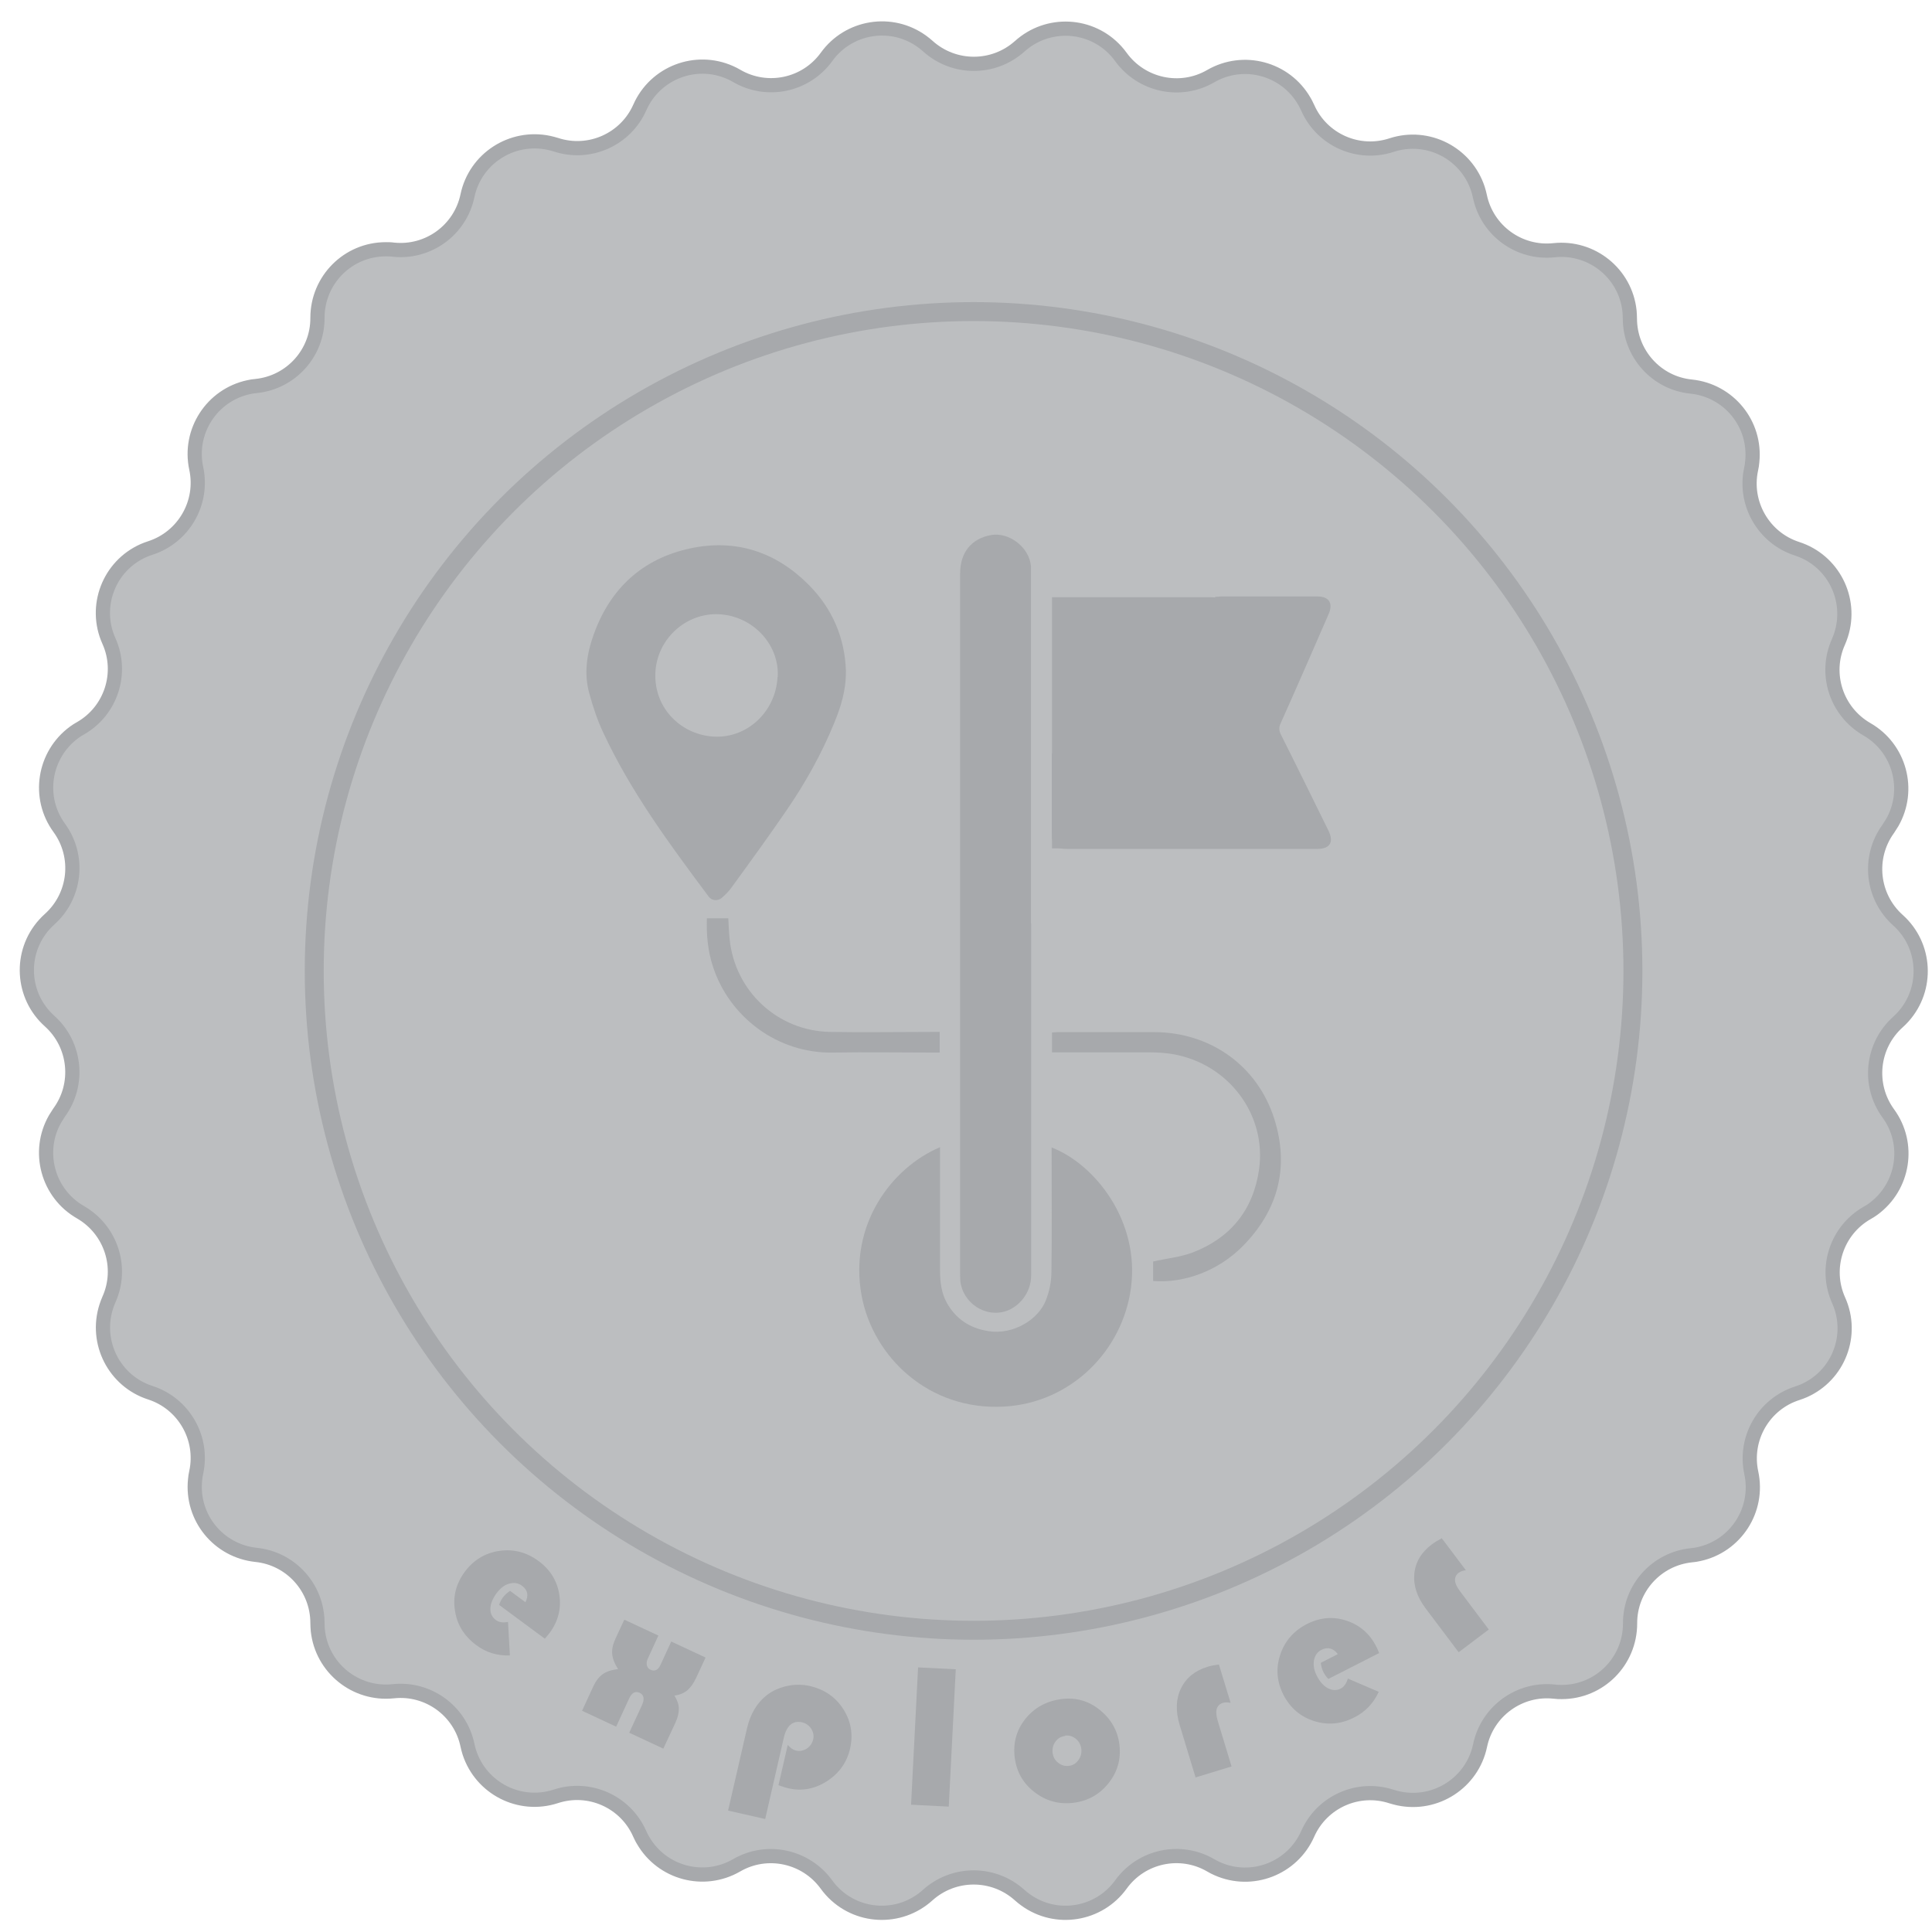 <?xml version="1.0" encoding="UTF-8"?>
<svg id="uuid-e413f376-716e-4d03-a846-cd53c7b51eaa" data-name="Layer 1" xmlns="http://www.w3.org/2000/svg" width="102" height="102" viewBox="0 0 102 102">
  <defs>
    <style>
      .uuid-7bcffcf5-8ca6-4b76-a295-3e6655a55d78 {
        fill: #a7a9ac;
      }

      .uuid-c53bdb64-301e-459a-99cf-d3e73eb0e73e, .uuid-8146e9f0-d108-4694-8bdd-1a83b5d1e88b {
        fill: #bcbec0;
        stroke: #a7a9ac;
        stroke-miterlimit: 10;
      }

      .uuid-8146e9f0-d108-4694-8bdd-1a83b5d1e88b {
        stroke-width: .75px;
      }
    </style>
  </defs>
  <path class="uuid-8146e9f0-d108-4694-8bdd-1a83b5d1e88b" d="M53.83,2.45h0c1.48-1.34,3.76-1.23,5.1,.25,.09,.1,.17,.2,.25,.31h0c1.09,1.5,3.14,1.94,4.74,1.01h0c1.73-1,3.94-.41,4.94,1.32,.07,.11,.12,.23,.18,.35h0c.75,1.7,2.67,2.55,4.43,1.97h0c1.9-.62,3.94,.42,4.56,2.32,.04,.12,.07,.25,.1,.38h0c.38,1.82,2.08,3.05,3.92,2.85h0c1.99-.21,3.77,1.23,3.98,3.21,.01,.13,.02,.26,.02,.39h0c0,1.86,1.4,3.42,3.24,3.6h0c1.99,.21,3.43,1.98,3.22,3.97-.01,.13-.03,.26-.06,.39h0c-.39,1.81,.66,3.63,2.42,4.2h0c1.9,.61,2.94,2.65,2.33,4.55-.04,.13-.09,.25-.14,.37h0c-.76,1.69-.11,3.68,1.5,4.61h0c1.73,.99,2.33,3.2,1.34,4.93-.07,.11-.14,.22-.21,.33h0c-1.09,1.5-.87,3.58,.51,4.82h0c1.49,1.33,1.61,3.62,.28,5.1-.09,.1-.18,.19-.28,.28h0c-1.38,1.24-1.6,3.32-.51,4.82h0c1.18,1.61,.82,3.87-.79,5.05-.11,.08-.22,.15-.33,.21h0c-1.61,.92-2.26,2.92-1.5,4.61h0c.82,1.82,0,3.96-1.82,4.77-.12,.05-.24,.1-.37,.14h0c-1.77,.57-2.81,2.39-2.42,4.2h0c.42,1.95-.82,3.87-2.77,4.29-.13,.03-.26,.05-.39,.06h0c-1.85,.19-3.25,1.75-3.24,3.6h0c0,2-1.61,3.62-3.61,3.62-.13,0-.26,0-.39-.02h0c-1.84-.2-3.54,1.03-3.92,2.85h0c-.41,1.95-2.33,3.2-4.29,2.79-.13-.03-.25-.06-.38-.1h0c-1.76-.58-3.68,.27-4.43,1.97h0c-.81,1.83-2.95,2.65-4.77,1.84-.12-.05-.23-.11-.35-.18h0c-1.6-.93-3.65-.5-4.74,1.01h0c-1.17,1.62-3.43,1.98-5.04,.81-.11-.08-.21-.16-.31-.25h0c-1.38-1.24-3.47-1.24-4.85,0h0c-1.48,1.34-3.76,1.23-5.1-.25-.09-.1-.17-.2-.25-.31h0c-1.09-1.5-3.14-1.94-4.74-1.01h0c-1.73,1-3.94,.41-4.94-1.32-.07-.11-.12-.23-.18-.35h0c-.75-1.7-2.67-2.55-4.43-1.97h0c-1.9,.62-3.94-.42-4.56-2.32-.04-.12-.07-.25-.1-.38h0c-.38-1.82-2.08-3.05-3.92-2.85h0c-1.99,.21-3.77-1.23-3.98-3.21-.01-.13-.02-.26-.02-.39h0c0-1.86-1.4-3.41-3.24-3.6h0c-1.99-.21-3.43-1.98-3.22-3.97,.01-.13,.03-.26,.06-.39h0c.39-1.81-.66-3.63-2.42-4.2h0c-1.9-.61-2.94-2.65-2.33-4.55,.04-.13,.09-.25,.14-.37h0c.76-1.69,.11-3.68-1.5-4.61h0c-1.73-.99-2.33-3.2-1.34-4.93,.07-.11,.14-.22,.21-.33h0c1.1-1.5,.88-3.59-.5-4.83h0c-1.49-1.33-1.61-3.62-.28-5.1,.09-.1,.18-.19,.28-.28h0c1.38-1.24,1.6-3.32,.51-4.82h0c-1.18-1.61-.82-3.87,.79-5.05,.11-.08,.22-.15,.33-.21h0c1.61-.92,2.26-2.92,1.5-4.61h0c-.82-1.82,0-3.96,1.82-4.77,.12-.05,.24-.1,.37-.14h0c1.76-.57,2.81-2.39,2.42-4.2h0c-.42-1.95,.82-3.87,2.77-4.29,.13-.03,.26-.05,.39-.06h0c1.85-.19,3.25-1.75,3.24-3.6h0c0-2,1.61-3.62,3.61-3.62,.13,0,.26,0,.39,.02h0c1.84,.2,3.54-1.03,3.92-2.85h0c.41-1.95,2.33-3.2,4.29-2.79,.13,.03,.25,.06,.38,.1h0c1.76,.58,3.68-.27,4.43-1.97h0c.81-1.83,2.95-2.65,4.77-1.84,.12,.05,.23,.11,.35,.18h0c1.6,.93,3.65,.5,4.74-1.01h0c1.17-1.62,3.43-1.98,5.04-.81,.11,.08,.21,.16,.31,.25h0c1.38,1.24,3.47,1.24,4.85,0Z"/>
  <circle class="uuid-c53bdb64-301e-459a-99cf-d3e73eb0e73e" cx="51.4" cy="51.26" r="34.81"/>
  <g>
    <path class="uuid-7bcffcf5-8ca6-4b76-a295-3e6655a55d78" d="M28.77,86.52l-2.42-1.79c.05-.15,.12-.28,.19-.38,.11-.14,.23-.26,.39-.36l.81,.6c.18-.36,.12-.65-.18-.87-.2-.15-.42-.18-.68-.11s-.47,.25-.67,.51c-.2,.28-.31,.54-.32,.8s.09,.46,.29,.61c.16,.12,.37,.15,.64,.1l.1,1.77c-.67,.02-1.27-.16-1.78-.55-.63-.47-1.01-1.07-1.12-1.82-.12-.74,.06-1.43,.52-2.05,.46-.62,1.07-.99,1.82-1.1s1.45,.07,2.08,.54c.62,.46,.98,1.05,1.09,1.78,.11,.73-.06,1.4-.52,2.02-.05,.06-.13,.16-.24,.29Z"/>
    <path class="uuid-7bcffcf5-8ca6-4b76-a295-3e6655a55d78" d="M35.45,86.67l1.8,.84-.49,1.06c-.14,.3-.3,.52-.47,.67-.17,.14-.4,.24-.68,.28,.15,.25,.23,.48,.23,.7,0,.22-.06,.47-.19,.75l-.63,1.35-1.8-.84,.67-1.45c.15-.33,.11-.55-.12-.66-.23-.1-.4-.01-.54,.27l-.7,1.52-1.8-.84,.59-1.28c.14-.3,.3-.51,.5-.65,.19-.14,.46-.23,.81-.27-.19-.3-.29-.57-.31-.81-.02-.24,.04-.51,.18-.81l.46-.99,1.8,.84-.56,1.22c-.06,.13-.07,.24-.05,.35,.03,.11,.09,.19,.19,.23,.23,.11,.41,.02,.54-.27l.56-1.22Z"/>
    <path class="uuid-7bcffcf5-8ca6-4b76-a295-3e6655a55d78" d="M40.38,96.03l-1.94-.44,.99-4.31c.18-.79,.54-1.39,1.06-1.79,.3-.23,.66-.39,1.07-.48,.41-.09,.8-.08,1.19,0,.77,.18,1.36,.58,1.77,1.22,.41,.64,.53,1.34,.36,2.09-.17,.73-.58,1.3-1.22,1.72-.65,.41-1.33,.54-2.05,.37-.12-.03-.29-.08-.51-.16l.49-2.13c.13,.16,.27,.26,.43,.3,.2,.05,.39,.01,.57-.1,.18-.12,.29-.28,.34-.48,.05-.2,.01-.39-.1-.57-.12-.18-.28-.29-.48-.34-.5-.11-.83,.17-.98,.86l-.97,4.24Z"/>
    <path class="uuid-7bcffcf5-8ca6-4b76-a295-3e6655a55d78" d="M50.46,88.13l-.37,7.25-1.99-.1,.37-7.25,1.99,.1Z"/>
    <path class="uuid-7bcffcf5-8ca6-4b76-a295-3e6655a55d78" d="M56.06,89.7c.75-.09,1.42,.1,2.01,.58s.94,1.09,1.03,1.83c.09,.76-.1,1.44-.58,2.04-.48,.6-1.1,.94-1.86,1.03-.76,.09-1.45-.1-2.05-.57-.61-.47-.95-1.09-1.04-1.84-.09-.77,.1-1.45,.58-2.04,.48-.59,1.12-.93,1.91-1.03Zm.18,1.95c-.21,.02-.38,.12-.51,.29-.13,.17-.18,.37-.16,.59,.03,.22,.12,.4,.29,.53,.17,.14,.36,.19,.56,.17,.21-.02,.38-.12,.51-.3,.13-.17,.18-.37,.16-.59-.03-.22-.12-.4-.29-.54-.17-.14-.36-.19-.57-.17Z"/>
    <path class="uuid-7bcffcf5-8ca6-4b76-a295-3e6655a55d78" d="M64.35,87.87l.62,2.03c-.16-.03-.29-.03-.4,0-.35,.11-.44,.42-.28,.95l.73,2.41-1.9,.58-.84-2.77c-.22-.73-.2-1.38,.07-1.93,.27-.56,.74-.94,1.4-1.14,.15-.05,.35-.09,.6-.12Z"/>
    <path class="uuid-7bcffcf5-8ca6-4b76-a295-3e6655a55d78" d="M72.82,87.27l-2.69,1.37c-.11-.11-.19-.23-.25-.34-.08-.16-.13-.33-.15-.51l.9-.46c-.24-.32-.53-.39-.86-.23-.22,.11-.35,.3-.4,.56-.04,.26,0,.53,.16,.83,.16,.31,.35,.52,.58,.64,.23,.12,.46,.13,.67,.02,.18-.09,.3-.27,.38-.53l1.63,.7c-.28,.61-.71,1.06-1.29,1.35-.7,.36-1.41,.42-2.13,.19-.72-.23-1.25-.69-1.61-1.38-.35-.69-.41-1.4-.17-2.12,.24-.72,.71-1.26,1.41-1.62,.69-.35,1.38-.41,2.08-.18,.7,.23,1.23,.68,1.58,1.37,.04,.07,.09,.18,.15,.34Z"/>
    <path class="uuid-7bcffcf5-8ca6-4b76-a295-3e6655a55d78" d="M76.11,81.2l1.28,1.7c-.16,.02-.28,.07-.37,.13-.29,.22-.27,.55,.07,.99l1.51,2.01-1.59,1.2-1.74-2.31c-.46-.61-.66-1.22-.6-1.84,.06-.61,.37-1.13,.93-1.55,.12-.09,.3-.2,.52-.32Z"/>
  </g>
  <g>
    <path class="uuid-7bcffcf5-8ca6-4b76-a295-3e6655a55d78" d="M54.44,48.76c0,6.19,0,12.38,0,18.57,0,.95-.66,1.66-1.3,1.88-1.1,.38-2.31-.4-2.44-1.59-.01-.13-.01-.25-.01-.38,0-12.32,0-24.64,0-36.96,0-1.11,.59-1.84,1.62-2.03,.98-.18,2.06,.67,2.12,1.67,0,.15,0,.3,0,.45,0,6.13,0,12.26,0,18.38Z"/>
    <path class="uuid-7bcffcf5-8ca6-4b76-a295-3e6655a55d78" d="M44.66,35.42c.01,1.06-.28,1.93-.63,2.78-.66,1.61-1.51,3.13-2.49,4.56-.95,1.39-1.94,2.75-2.93,4.11-.14,.2-.32,.37-.5,.53-.23,.19-.53,.16-.7-.07-2.06-2.76-4.11-5.53-5.57-8.67-.31-.66-.54-1.36-.73-2.06-.29-1.04-.13-2.09,.23-3.09,.87-2.44,2.58-4.02,5.11-4.56,2.39-.51,4.51,.18,6.24,1.92,1.28,1.28,1.91,2.84,1.97,4.53Zm-3.6,.33c.1-1.71-1.3-3.22-3.08-3.32-1.74-.1-3.3,1.29-3.38,3.09-.08,1.92,1.42,3.3,3.12,3.37,1.73,.08,3.23-1.31,3.33-3.14Z"/>
    <path class="uuid-7bcffcf5-8ca6-4b76-a295-3e6655a55d78" d="M55.54,44.79v-13.26c.12,0,.22,0,.33,0,2.68,0,5.36,0,8.04,0,.66,0,.83,.18,.83,.82,0,3.86,0,7.71,0,11.57,0,.71-.17,.87-.88,.87-2.64,0-5.28,0-7.92,0h-.4Z"/>
    <path class="uuid-7bcffcf5-8ca6-4b76-a295-3e6655a55d78" d="M55.54,39.78c.16,0,.29,0,.41,0,2.14,0,4.28,0,6.42,0,.9,0,1.55-.46,1.74-1.24,.05-.2,.05-.42,.05-.63,0-2,0-4.01,0-6.01,0-.12,0-.25,0-.39,.13,0,.22-.02,.31-.02,1.7,0,3.39,0,5.09,0,.61,0,.83,.36,.59,.92-.84,1.93-1.68,3.86-2.54,5.78-.09,.2-.09,.36,0,.56,.85,1.69,1.68,3.39,2.52,5.09,.31,.63,.09,.98-.61,.98-4.39,0-8.78,0-13.16,0-.66,0-.83-.17-.83-.83,0-1.29,0-2.59,0-3.88,0-.1,0-.21,0-.35Z"/>
    <path class="uuid-7bcffcf5-8ca6-4b76-a295-3e6655a55d78" d="M49.63,60.56v.38c0,2.06,0,4.11,0,6.17,0,.57,.07,1.14,.35,1.66,.49,.88,1.24,1.36,2.22,1.51,1.31,.2,2.63-.62,3.02-1.64,.18-.46,.29-.98,.29-1.48,.03-2.08,.01-4.16,.01-6.23v-.35c2.28,.88,4.66,3.87,4.19,7.41-.44,3.32-3.16,6.07-6.69,6.27-3.99,.23-6.93-2.63-7.53-5.85-.69-3.74,1.58-6.76,4.13-7.84Z"/>
    <path class="uuid-7bcffcf5-8ca6-4b76-a295-3e6655a55d78" d="M55.54,55.57v-1.06c.1,0,.19-.02,.28-.02,1.71,0,3.41,0,5.12,0,2.96,.01,5.45,1.77,6.34,4.59,.8,2.55,.2,4.82-1.67,6.71-1.28,1.3-3.09,1.97-4.73,1.84v-1.03c.71-.16,1.44-.23,2.1-.48,1.99-.77,3.18-2.24,3.49-4.36,.42-2.92-1.62-5.61-4.57-6.11-.37-.06-.76-.09-1.14-.09-1.73,0-3.45,0-5.22,0Z"/>
    <path class="uuid-7bcffcf5-8ca6-4b76-a295-3e6655a55d78" d="M49.61,54.49v1.08c-.13,0-.24,0-.35,0-1.76,0-3.52-.03-5.28,0-2.91,.06-5.47-1.86-6.34-4.54-.27-.82-.35-1.67-.32-2.55h1.13c.02,.34,.03,.72,.07,1.09,.27,2.75,2.53,4.86,5.3,4.91,1.79,.03,3.58,0,5.37,0,.13,0,.25,0,.42,0Z"/>
  </g>
</svg>